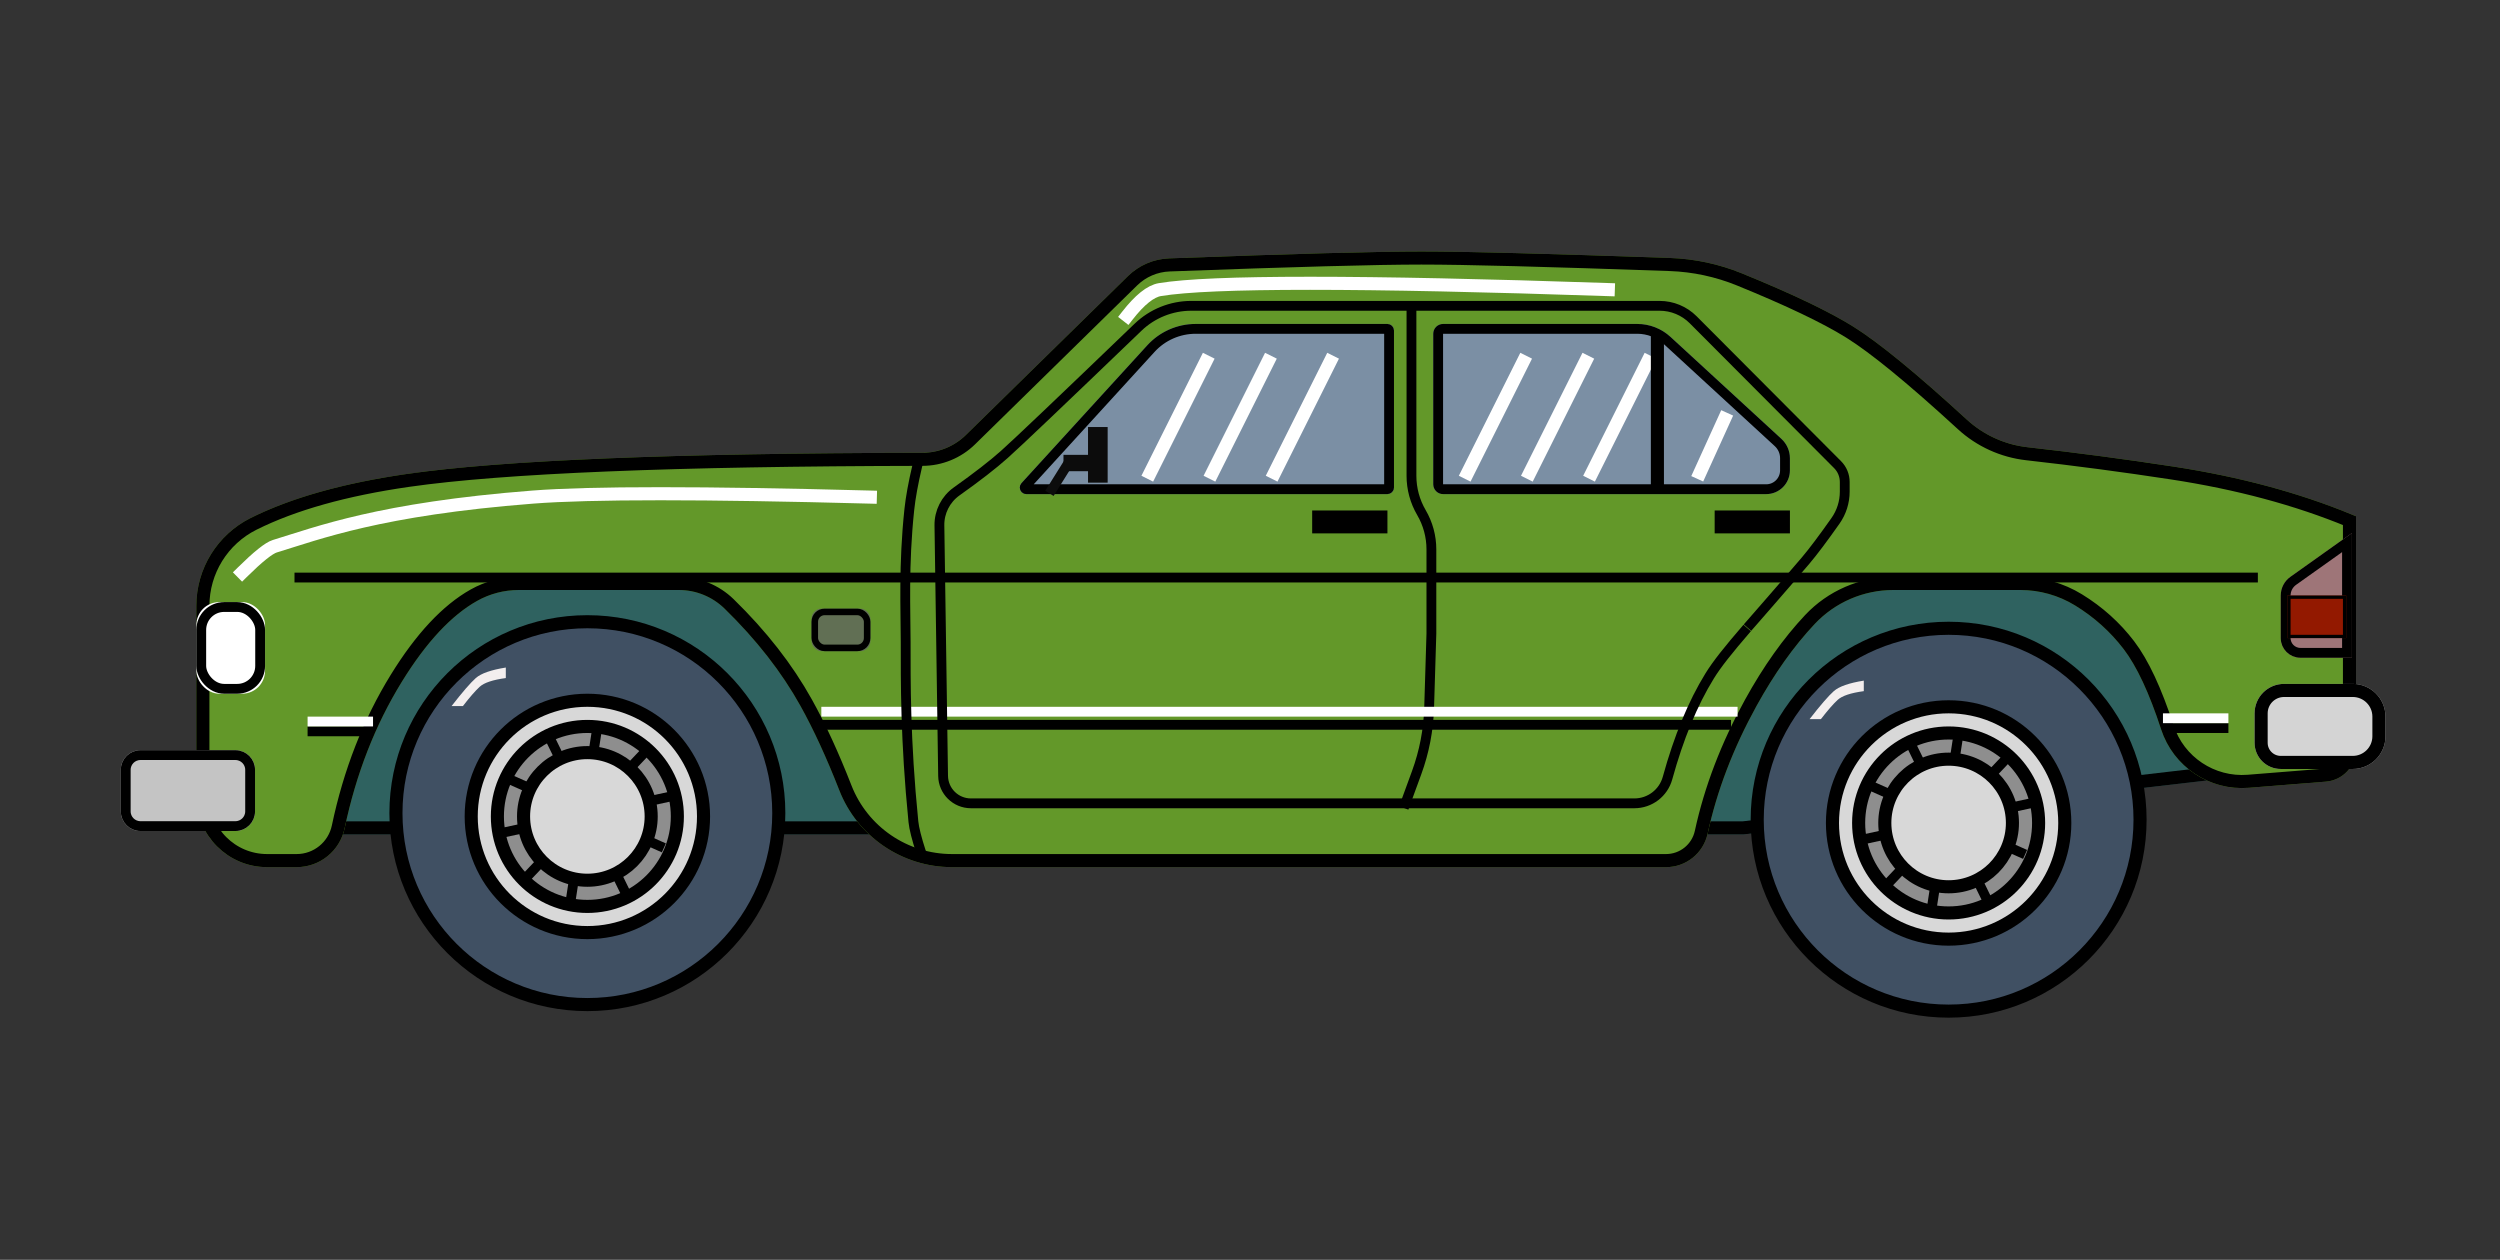 <?xml version="1.0" encoding="UTF-8"?>
<svg width="764px" height="385px" viewBox="0 0 764 385" version="1.1" xmlns="http://www.w3.org/2000/svg" xmlns:xlink="http://www.w3.org/1999/xlink">
    <rect x="0" y="0" width="764" height="385" fill="#333333" stroke="none"/>
    <!-- Generator: Sketch 48.2 (47327) - http://www.bohemiancoding.com/sketch -->
    <title>Car 8</title>
    <desc>Created with Sketch.</desc>
    <defs>
        <polygon id="path-1" points="56 91 654 91 661.613 159.815 496.787 179 56 179"></polygon>
        <path d="M259.172,56.933 L308.703,8.376 C312.081,5.064 316.573,3.132 321.3,2.956 C359.122,1.553 384.813,0.851 398.373,0.851 C411.538,0.851 436.882,1.512 474.405,2.836 L474.405,2.836 C481.925,3.101 489.339,4.69 496.307,7.53 C511.579,13.755 522.919,19.175 530.326,23.79 C538.108,28.638 549.671,38.105 565.015,52.191 L565.015,52.191 C570.171,56.925 576.699,59.896 583.655,60.676 C598.528,62.343 613.353,64.309 628.131,66.573 C648.845,69.747 667.468,74.813 684,81.771 L684,152.901 C684,158.115 679.994,162.454 674.797,162.869 L651.232,164.753 C639.248,165.711 628.17,158.328 624.442,146.898 C620.828,135.816 617.018,127.649 613.015,122.397 C608.96,117.078 604.008,112.623 598.158,109.032 L598.158,109.032 C593.122,105.941 587.328,104.305 581.418,104.305 L542.604,104.305 C533.496,104.305 524.794,108.068 518.557,114.705 C512.169,121.502 506.249,129.842 500.799,139.724 C493.684,152.623 488.702,165.635 485.851,178.759 L485.851,178.759 C484.553,184.736 479.264,189 473.148,189 L254.938,189 C239.702,189 226.023,179.66 220.477,165.469 C216.599,155.546 212.647,146.964 208.622,139.724 C202.861,129.36 195.125,119.446 185.414,109.982 L185.414,109.982 C181.679,106.342 176.67,104.305 171.455,104.305 L122.533,104.305 C118.073,104.305 113.688,105.452 109.8,107.636 C101.886,112.081 94.226,120.309 86.82,132.319 C78.654,145.561 72.824,160.485 69.329,177.089 L69.329,177.089 C67.869,184.031 61.745,189 54.651,189 L45.631,189 C33.685,189 24,179.315 24,167.369 C24,167.369 24,167.369 24,167.369 L24,109.143 C24,97.768 30.433,87.372 40.612,82.296 C53.001,76.118 68.987,71.622 88.571,68.808 C117.519,64.648 169.964,62.501 245.904,62.366 L245.904,62.366 C250.866,62.357 255.628,60.407 259.172,56.933 Z" id="path-2"></path>
        <path d="M405,23 L464.355,23 C468.116,23 471.739,24.413 474.508,26.959 L508.407,58.131 C510.055,59.646 510.992,61.782 510.992,64.02 L510.992,67.754 C510.992,71.756 507.748,75 503.747,75 L405,75 C403.343,75 402,73.657 402,72 L402,26 C402,24.343 403.343,23 405,23 Z" id="path-3"></path>
        <path d="M329.391,23 L388,23 C389.105,23 390,23.895 390,25 L390,73 C390,74.105 389.105,75 388,75 L277.634,75 C276.529,75 275.634,74.105 275.634,73 C275.634,72.501 275.82,72.02 276.157,71.652 L314.619,29.516 C318.409,25.365 323.77,23 329.391,23 Z" id="path-4"></path>
        <path d="M662,133 L683,133 C688.523,133 693,137.477 693,143 L693,149 C693,154.523 688.523,159 683,159 L661,159 C656.582,159 653,155.418 653,151 L653,142 C653,137.029 657.029,133 662,133 Z" id="path-5"></path>
        <path d="M663.943,100.281 L682.745,86.91 L682.745,125 L667,125 C663.686,125 661,122.314 661,119 L661,105.986 C661,103.72 662.097,101.594 663.943,100.281 Z" id="path-6"></path>
        <rect id="path-7" x="663" y="106" width="18" height="13"></rect>
        <rect id="path-8" x="212" y="110" width="18" height="13" rx="3"></rect>
        <path d="M6.922,153.261 L35.938,153.261 C39.252,153.261 41.938,155.947 41.938,159.261 L41.938,171.957 C41.938,175.27 39.252,177.957 35.938,177.957 L6.922,177.957 C3.609,177.957 0.922,175.27 0.922,171.957 L0.922,159.261 C0.922,155.947 3.609,153.261 6.922,153.261 Z" id="path-9"></path>
        <rect id="path-10" x="24" y="108" width="21" height="28" rx="7"></rect>
    </defs>
    <g id="Page-1" stroke="none" stroke-width="1" fill="none" fill-rule="evenodd">
        <g id="Car-8">
            <g transform="translate(36, 76)">
                <g id="Rectangle-132">
                    <use fill="#2F6260" fill-rule="evenodd" xlink:href="#path-1"></use>
                    <path stroke="#000000" stroke-width="4" d="M58,93 L58,177 L496.671,177 L659.406,158.058 L652.209,93 L58,93 Z"></path>
                </g>
                <g id="Rectangle-121">
                    <use fill="#639829" fill-rule="evenodd" xlink:href="#path-2"></use>
                    <path stroke="#000000" stroke-width="4" d="M682,83.104 C665.931,76.474 647.875,71.621 627.828,68.55 C613.077,66.29 598.278,64.328 583.432,62.663 C576.055,61.836 569.131,58.685 563.662,53.664 C548.403,39.656 536.919,30.254 529.268,25.487 C521.976,20.944 510.728,15.568 495.552,9.382 C488.802,6.631 481.619,5.091 474.335,4.835 C436.835,3.512 411.507,2.851 398.373,2.851 C384.845,2.851 359.172,3.552 321.374,4.955 C317.144,5.112 313.126,6.841 310.103,9.804 L260.572,58.362 C256.655,62.201 251.392,64.356 245.908,64.366 C170.057,64.501 117.684,66.645 88.855,70.787 C69.468,73.573 53.682,78.013 41.504,84.086 C32.004,88.823 26,98.527 26,109.143 L26,167.369 C26,178.211 34.789,187 45.631,187 L54.651,187 C60.799,187 66.106,182.693 67.372,176.677 C70.913,159.852 76.828,144.712 85.118,131.269 C92.687,118.994 100.571,110.526 108.821,105.892 C113.008,103.54 117.73,102.305 122.533,102.305 L171.455,102.305 C177.191,102.305 182.701,104.546 186.81,108.55 C196.655,118.146 204.511,128.213 210.37,138.752 C214.442,146.076 218.43,154.739 222.34,164.741 C227.586,178.165 240.526,187 254.938,187 L473.148,187 C478.323,187 482.799,183.392 483.897,178.335 C486.789,165.017 491.841,151.823 499.048,138.758 C504.575,128.736 510.591,120.26 517.1,113.335 C523.715,106.297 532.944,102.305 542.604,102.305 L581.418,102.305 C587.697,102.305 593.853,104.043 599.204,107.328 C605.263,111.046 610.4,115.668 614.605,121.184 C618.769,126.646 622.665,135.001 626.343,146.278 C629.785,156.828 640.01,163.644 651.073,162.759 L674.637,160.876 C678.795,160.543 682,157.072 682,152.901 L682,83.104 Z"></path>
                </g>
                <rect id="Rectangle-125" fill="#000000" x="365" y="80" width="23" height="7"></rect>
                <rect id="Rectangle-125" fill="#000000" x="488" y="80" width="23" height="7"></rect>
                <g id="Rectangle-124">
                    <use fill="#7B8FA4" fill-rule="evenodd" xlink:href="#path-3"></use>
                    <path stroke="#000000" stroke-width="3" d="M405,24.5 C404.172,24.5 403.5,25.172 403.5,26 L403.5,72 C403.5,72.828 404.172,73.5 405,73.5 L503.747,73.5 C506.92,73.5 509.492,70.928 509.492,67.754 L509.492,64.02 C509.492,62.202 508.731,60.466 507.392,59.236 L473.493,28.063 C471.001,25.772 467.74,24.5 464.355,24.5 L405,24.5 Z"></path>
                </g>
                <path d="M395.344,19.801 L395.344,69.409 C395.344,73.358 396.395,77.236 398.389,80.645 L398.389,80.645 C400.383,84.054 401.434,87.933 401.434,91.882 L401.434,117.626 L400.74,140.382 C400.535,147.114 399.251,153.768 396.939,160.093 L393.5,169.5" id="Line-69" stroke="#000000" stroke-width="3" stroke-linecap="square"></path>
                <g id="Rectangle-123">
                    <use fill="#7B8FA4" fill-rule="evenodd" xlink:href="#path-4"></use>
                    <path stroke="#000000" stroke-width="3" d="M329.391,24.5 C324.191,24.5 319.232,26.688 315.727,30.528 L277.264,72.663 C277.18,72.755 277.134,72.875 277.134,73 C277.134,73.276 277.358,73.5 277.634,73.5 L388,73.5 C388.276,73.5 388.5,73.276 388.5,73 L388.5,25 C388.5,24.724 388.276,24.5 388,24.5 L329.391,24.5 Z"></path>
                </g>
                <path d="M76.5,147.5 L59.5,147.5" id="Line-68" stroke="#000000" stroke-width="3" stroke-linecap="square"></path>
                <path d="M76.5,144.5 L59.5,144.5" id="Line-68" stroke="#FFFFFF" stroke-width="3" stroke-linecap="square"></path>
                <path d="M643.5,146.5 L626.5,146.5" id="Line-68" stroke="#000000" stroke-width="3" stroke-linecap="square"></path>
                <path d="M643.5,143.5 L626.5,143.5" id="Line-68" stroke="#FFFFFF" stroke-width="3" stroke-linecap="square"></path>
                <path d="M216.5,141.5 L493.5,141.5" id="Line-66" stroke="#FFFFFF" stroke-width="3" stroke-linecap="square"></path>
                <path d="M216.5,145.5 L491.5,145.5" id="Line-65" stroke="#000000" stroke-width="3" stroke-linecap="square"></path>
                <path d="M55.5,100.5 L652.5,100.5" id="Line-64" stroke="#000000" stroke-width="3" stroke-linecap="square"></path>
                <path d="M244.279,66.544 C243.072,71.681 242.276,76.06 241.892,79.682 C240.076,96.808 240.774,110.496 240.774,120.3 C240.774,131.826 240.627,150.079 243.137,175.121 C243.338,177.133 244.126,180.259 245.5,184.5" id="Line-63" stroke="#000000" stroke-width="3" stroke-linecap="square"></path>
                <path d="M256.345,74.184 C252.991,76.566 251.024,80.446 251.085,84.559 L252.211,161.125 C252.279,165.77 256.065,169.5 260.71,169.5 L463.47,169.5 C468.195,169.5 472.338,166.343 473.593,161.788 C477.022,149.333 481.313,138.925 486.473,130.563 C488.664,127.013 492.057,122.731 497.936,115.915 C497.621,116.28 511.269,100.651 515.789,95.319 C518.037,92.668 521.084,88.616 524.92,83.176 C526.763,80.562 527.752,77.442 527.752,74.244 L527.752,71.289 C527.752,69.305 526.965,67.401 525.564,65.995 L481.439,21.723 C478.718,18.993 475.023,17.459 471.169,17.459 L328.053,17.459 C321.98,17.459 316.142,19.811 311.764,24.021 C288.602,46.295 275.002,59.235 270.92,62.88 C267.442,65.986 262.586,69.752 256.345,74.184 Z" id="Rectangle-122" stroke="#000000" stroke-width="3"></path>
                <path d="M308.5,20.5 C312.287,15.643 315.616,12.976 318.487,12.5 C333.986,9.932 379.656,9.932 455.5,12.5" id="Line-67" stroke="#FFFFFF" stroke-width="4" stroke-linecap="square"></path>
                <path d="M38,98.926 C42.844,94.144 46.173,91.478 47.987,90.926 C61.213,86.906 80.036,79.542 126.826,75.911 C144.446,74.543 178.828,74.543 229.972,75.911" id="Line-67" stroke="#FFFFFF" stroke-width="4" stroke-linecap="square"></path>
                <path d="M285.5,73.5 L290.5,65.5" id="Line-71" stroke="#0C0C0C" stroke-width="3" stroke-linecap="square"></path>
                <path d="M299.5,65.5 L291.5,65.5" id="Line-71" stroke="#0C0C0C" stroke-width="5" stroke-linecap="square"></path>
                <path d="M299.5,68.5 L299.5,57.5" id="Line-71" stroke="#0C0C0C" stroke-width="6" stroke-linecap="square"></path>
                <path d="M353.5,68.5 L370.5,34.5" id="Line-72" stroke="#FFFFFF" stroke-width="4" stroke-linecap="square"></path>
                <path d="M412.5,68.5 L429.5,34.5" id="Line-72" stroke="#FFFFFF" stroke-width="4" stroke-linecap="square"></path>
                <path d="M431.5,68.5 L448.5,34.5" id="Line-72" stroke="#FFFFFF" stroke-width="4" stroke-linecap="square"></path>
                <path d="M450.5,68.5 L467.5,34.5" id="Line-72" stroke="#FFFFFF" stroke-width="4" stroke-linecap="square"></path>
                <path d="M483.5,68.5 L491,52" id="Line-72" stroke="#FFFFFF" stroke-width="4" stroke-linecap="square"></path>
                <path d="M334.5,68.5 L351.5,34.5" id="Line-72" stroke="#FFFFFF" stroke-width="4" stroke-linecap="square"></path>
                <path d="M315.5,68.5 L332.5,34.5" id="Line-72" stroke="#FFFFFF" stroke-width="4" stroke-linecap="square"></path>
                <path d="M470.5,28 L470.5,71.5" id="Line-70" stroke="#000000" stroke-width="4" stroke-linecap="square"></path>
                <g id="Rectangle-126">
                    <use fill="#D4D4D4" fill-rule="evenodd" xlink:href="#path-5"></use>
                    <path stroke="#000000" stroke-width="4" d="M662,135 C658.134,135 655,138.134 655,142 L655,151 C655,154.314 657.686,157 661,157 L683,157 C687.418,157 691,153.418 691,149 L691,143 C691,138.582 687.418,135 683,135 L662,135 Z"></path>
                </g>
                <g id="Rectangle-127">
                    <use fill="#9E7578" fill-rule="evenodd" xlink:href="#path-6"></use>
                    <path stroke="#000000" stroke-width="3" d="M681.245,123.5 L681.245,89.818 L664.813,101.504 C663.362,102.535 662.5,104.206 662.5,105.986 L662.5,119 C662.5,121.485 664.515,123.5 667,123.5 L681.245,123.5 Z"></path>
                </g>
                <g id="Rectangle-128">
                    <use fill="#931900" fill-rule="evenodd" xlink:href="#path-7"></use>
                    <rect stroke="#000000" stroke-width="1" x="663.5" y="106.5" width="17" height="12"></rect>
                </g>
                <g id="Rectangle-129">
                    <use fill="#616F54" fill-rule="evenodd" xlink:href="#path-8"></use>
                    <rect stroke="#000000" stroke-width="2" x="213" y="111" width="16" height="11" rx="3"></rect>
                </g>
                <g id="Rectangle-130">
                    <use fill="#C4C4C4" fill-rule="evenodd" xlink:href="#path-9"></use>
                    <path stroke="#000000" stroke-width="3" d="M6.922,154.761 C4.437,154.761 2.422,156.776 2.422,159.261 L2.422,171.957 C2.422,174.442 4.437,176.457 6.922,176.457 L35.938,176.457 C38.424,176.457 40.438,174.442 40.438,171.957 L40.438,159.261 C40.438,156.776 38.424,154.761 35.938,154.761 L6.922,154.761 Z"></path>
                </g>
                <g id="Rectangle-131">
                    <use fill="#FFFFFF" fill-rule="evenodd" xlink:href="#path-10"></use>
                    <rect stroke="#000000" stroke-width="3" x="25.5" y="109.5" width="18" height="25" rx="7"></rect>
                </g>
                <g id="Wheel" transform="translate(85, 114)" stroke="#000000">
                    <circle id="Oval-10" stroke-width="4" fill="#405063" cx="58.5" cy="58.5" r="58.5"></circle>
                    <circle id="Oval-10" stroke-width="4" fill="#D8D8D8" cx="58.5" cy="59.5" r="35.5"></circle>
                    <circle id="Oval-10" stroke-width="4" fill="#8E8E8E" cx="58.5" cy="59.5" r="27.5"></circle>
                    <path d="M61.5,32.5 L53.5,84.5" id="Line-60" stroke-width="3" stroke-linecap="square"></path>
                    <path d="M46.5,34.5 L70.5,83.5" id="Line-60" stroke-width="3" stroke-linecap="square"></path>
                    <path d="M35.5,48.5 L80.5,68.5" id="Line-60" stroke-width="3" stroke-linecap="square"></path>
                    <path d="M32.5,64.5 L83.5,53.5" id="Line-60" stroke-width="3" stroke-linecap="square"></path>
                    <path d="M39.5,78.5 L75.5,40.5" id="Line-60" stroke-width="3" stroke-linecap="square"></path>
                    <circle id="Oval-10" stroke-width="4" fill="#D8D8D8" cx="58.5" cy="59.5" r="19.5"></circle>
                </g>
                <path d="M102,139.775 C105.326,135.494 107.793,132.641 109.402,131.216 C111.012,129.791 114.07,128.719 118.576,128 L118.576,131.216 C114.598,131.753 111.935,132.643 110.587,133.888 C109.238,135.132 107.53,137.094 105.461,139.775 L102,139.775 Z" id="Rectangle-80" fill="#F3EEEE"></path>
                <g id="Wheel" transform="translate(501, 116)">
                    <circle id="Oval-10" stroke="#000000" stroke-width="4" fill="#405063" cx="58.5" cy="58.5" r="58.5"></circle>
                    <circle id="Oval-10" stroke="#000000" stroke-width="4" fill="#D8D8D8" cx="58.5" cy="59.5" r="35.5"></circle>
                    <circle id="Oval-10" stroke="#000000" stroke-width="4" fill="#8E8E8E" cx="58.5" cy="59.5" r="27.5"></circle>
                    <path d="M61.5,32.5 L53.5,84.5" id="Line-60" stroke="#000000" stroke-width="3" stroke-linecap="square"></path>
                    <path d="M46.5,34.5 L70.5,83.5" id="Line-60" stroke="#000000" stroke-width="3" stroke-linecap="square"></path>
                    <path d="M35.5,48.5 L80.5,68.5" id="Line-60" stroke="#000000" stroke-width="3" stroke-linecap="square"></path>
                    <path d="M32.5,64.5 L83.5,53.5" id="Line-60" stroke="#000000" stroke-width="3" stroke-linecap="square"></path>
                    <path d="M39.5,78.5 L75.5,40.5" id="Line-60" stroke="#000000" stroke-width="3" stroke-linecap="square"></path>
                    <circle id="Oval-10" stroke="#000000" stroke-width="4" fill="#D8D8D8" cx="58.5" cy="59.5" r="19.5"></circle>
                    <path d="M16,27.775 C19.326,23.494 21.793,20.641 23.402,19.216 C25.012,17.791 28.07,16.719 32.576,16 L32.576,19.216 C28.598,19.753 25.935,20.643 24.587,21.888 C23.238,23.132 21.53,25.094 19.461,27.775 L16,27.775 Z" id="Rectangle-80" fill="#F3EEEE"></path>
                </g>
            </g>
        </g>
    </g>
</svg>